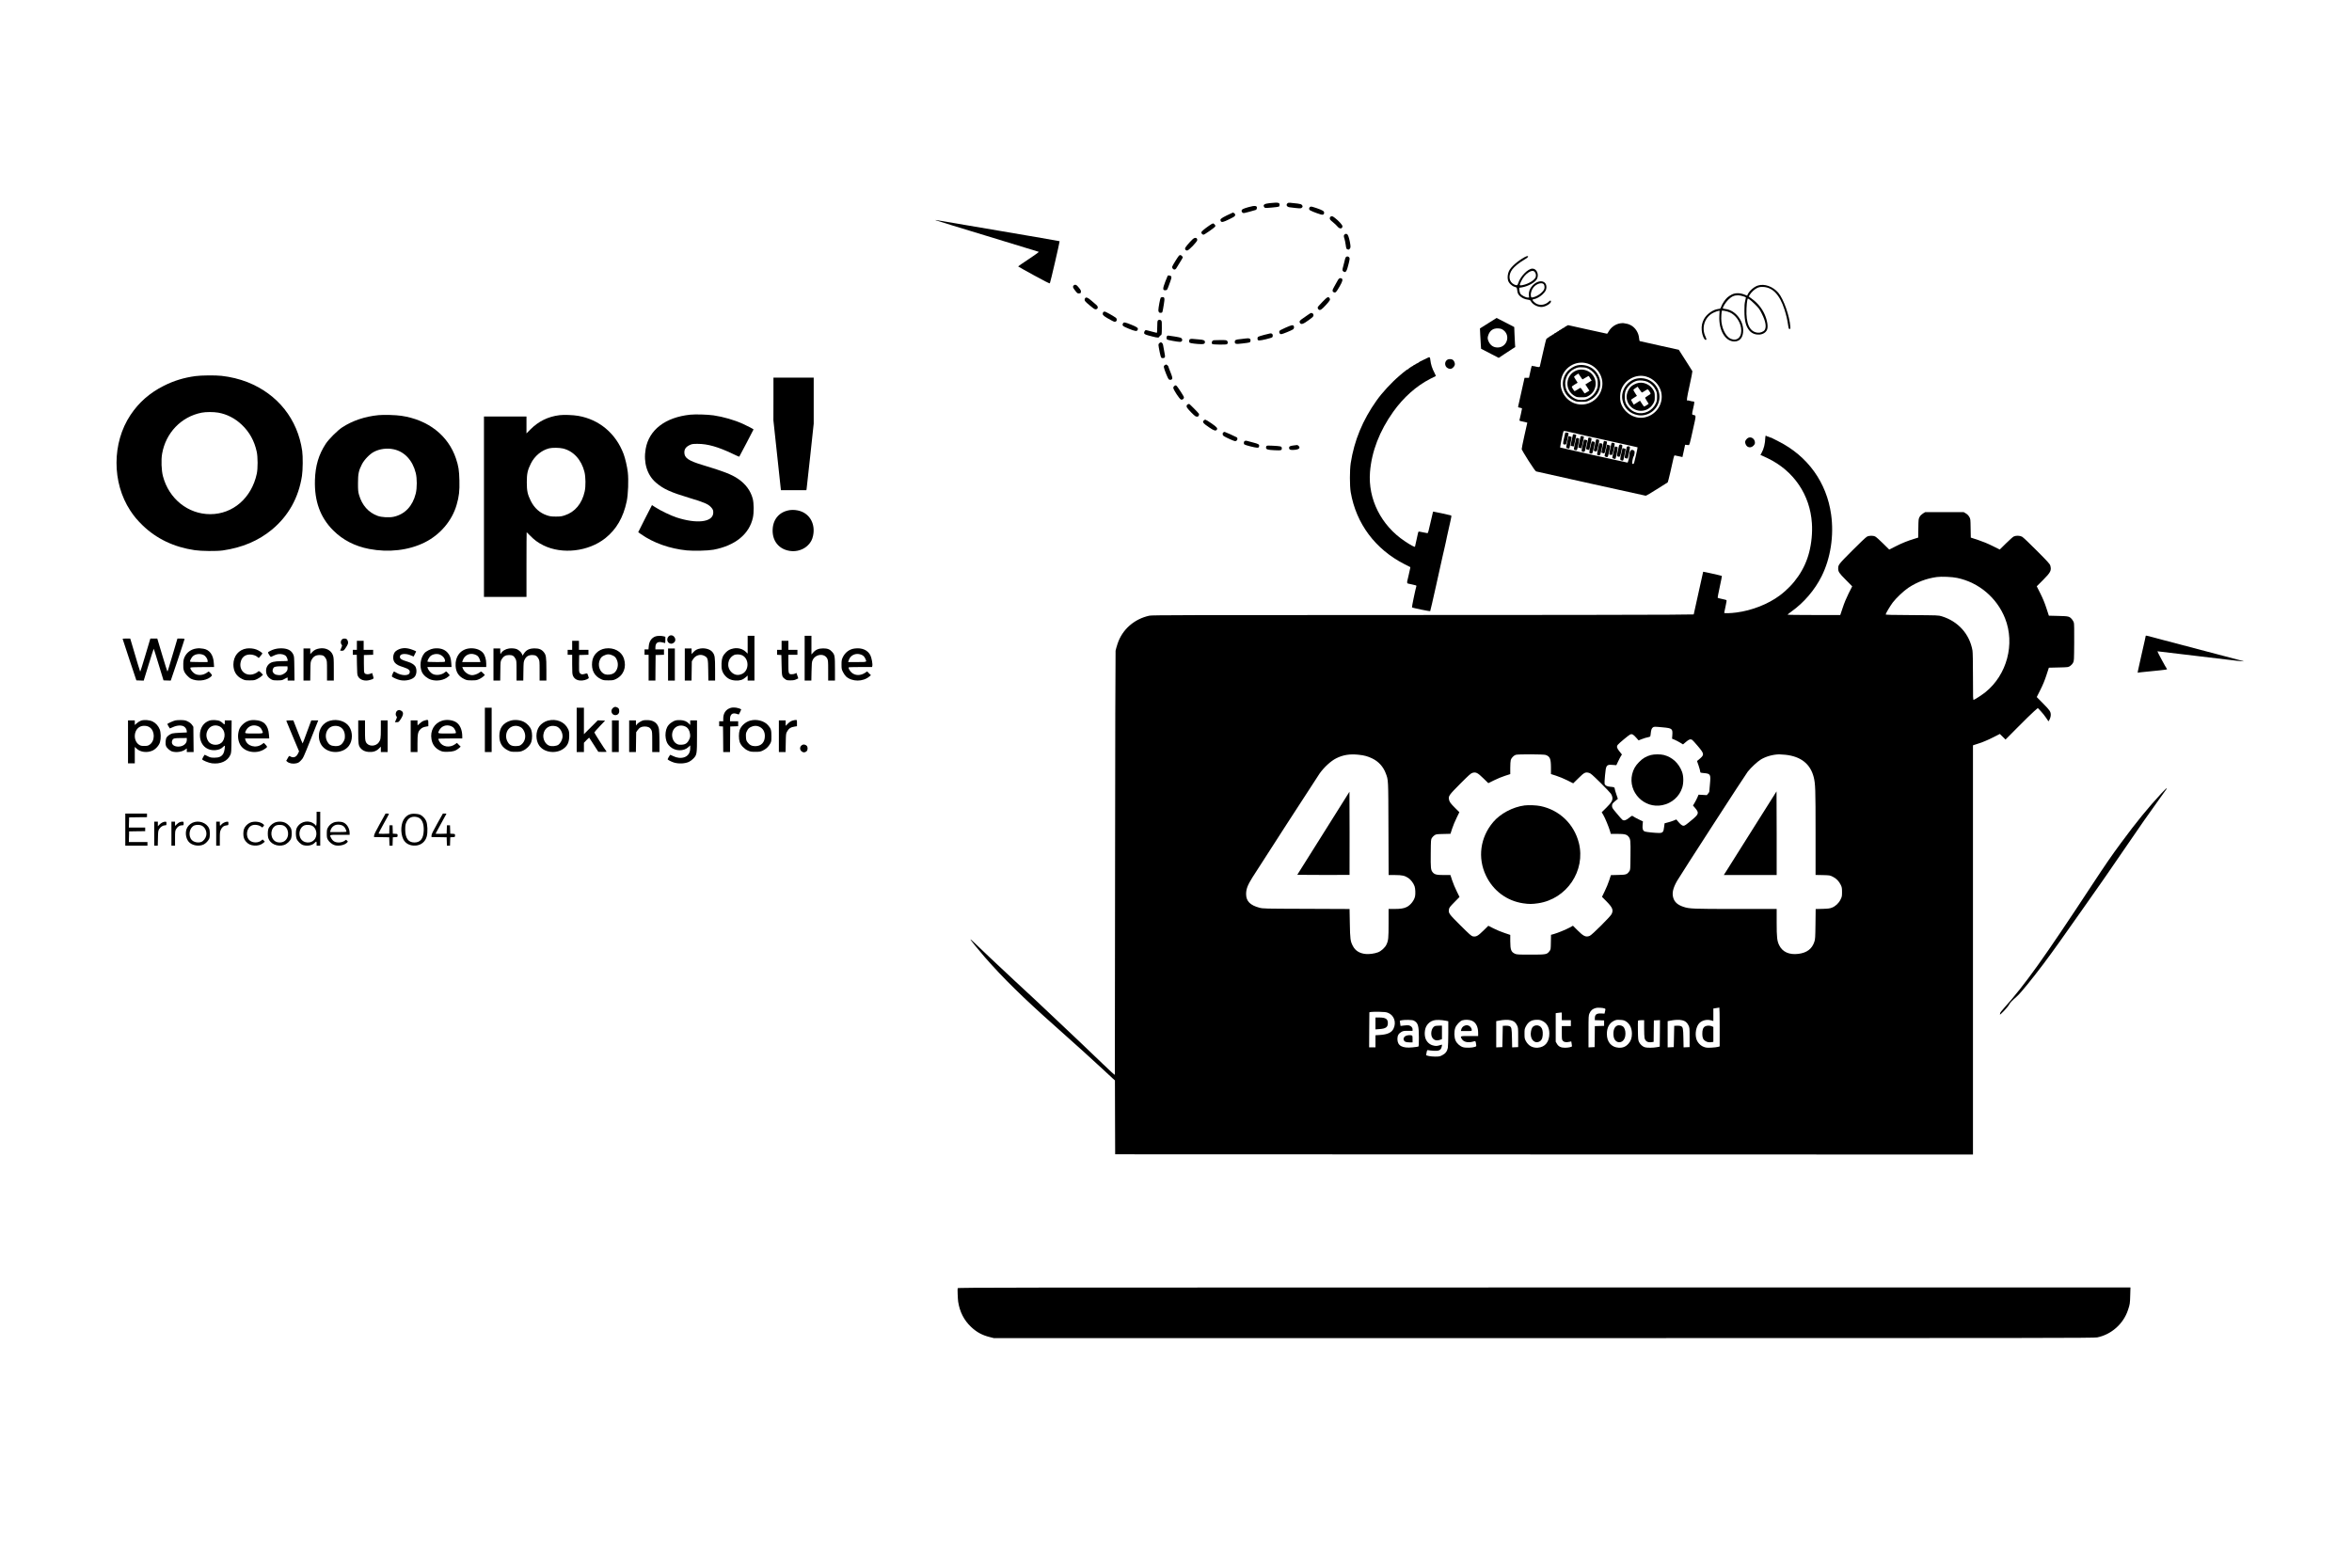 <?xml version="1.0" standalone="no"?>
<!DOCTYPE svg PUBLIC "-//W3C//DTD SVG 20010904//EN"
 "http://www.w3.org/TR/2001/REC-SVG-20010904/DTD/svg10.dtd">
<svg version="1.0" xmlns="http://www.w3.org/2000/svg"
 width="5200pt" height="3467pt" viewBox="0 0 5200 3467"
 preserveAspectRatio="xMidYMid meet">
<g transform="translate(0,3467) scale(0.1,-0.1)"
fill="#000000" stroke="none">
<path d="M28070 30178 c-121 -12 -155 -40 -117 -92 13 -18 22 -18 163 -6 82 6
155 17 162 22 6 6 12 23 12 39 0 51 -30 56 -220 37z"/>
<path d="M28469 30178 c-45 -36 -21 -84 44 -92 225 -28 247 -29 267 -11 25 22
25 37 3 63 -14 16 -37 23 -98 31 -171 21 -200 22 -216 9z"/>
<path d="M27600 30089 c-123 -35 -150 -50 -150 -84 0 -14 9 -30 23 -39 20 -13
33 -11 137 18 63 19 127 36 142 40 19 4 30 15 34 33 17 66 -35 75 -186 32z"/>
<path d="M28973 30099 c-26 -10 -38 -42 -24 -67 9 -17 131 -68 254 -105 47
-14 72 -1 72 39 0 36 -30 54 -173 104 -76 27 -113 35 -129 29z"/>
<path d="M27122 29906 c-135 -67 -154 -85 -132 -126 17 -32 55 -24 190 43 109
54 125 65 128 89 2 18 -4 31 -20 42 -12 9 -25 16 -29 16 -4 0 -65 -29 -137
-64z"/>
<path d="M29418 29879 c-11 -6 -18 -22 -18 -38 0 -23 13 -39 70 -85 38 -31 84
-74 101 -96 47 -58 109 -53 109 8 0 27 -83 119 -165 182 -54 42 -68 46 -97 29z"/>
<path d="M20686 29800 c5 -4 518 -162 1139 -350 622 -189 1135 -345 1142 -349
6 -3 -94 -76 -223 -161 -128 -85 -234 -157 -234 -161 0 -3 156 -91 348 -196
222 -122 349 -186 353 -179 13 22 222 926 216 932 -3 3 -615 109 -1359 235
-744 126 -1362 231 -1372 233 -10 3 -15 1 -10 -4z"/>
<path d="M26729 29678 c-112 -78 -169 -128 -169 -148 0 -24 26 -50 50 -50 18
0 235 151 252 175 4 5 8 16 8 23 0 16 -36 52 -53 52 -8 0 -47 -23 -88 -52z"/>
<path d="M29726 29484 c-20 -19 -20 -38 -1 -95 8 -24 20 -84 27 -134 12 -85
14 -90 42 -100 24 -8 31 -6 48 15 17 21 18 33 13 85 -10 87 -42 206 -62 227
-20 22 -46 23 -67 2z"/>
<path d="M26366 29378 c-82 -79 -166 -181 -166 -202 0 -29 18 -46 48 -46 34 0
221 195 222 231 1 57 -53 66 -104 17z"/>
<path d="M26067 29018 c-16 -13 -138 -207 -150 -242 -11 -27 18 -66 48 -66 15
0 30 9 39 23 115 185 146 237 146 246 0 15 -37 51 -53 51 -7 0 -21 -6 -30 -12z"/>
<path d="M33705 28982 c-157 -87 -303 -217 -344 -307 -28 -61 -37 -145 -21
-203 16 -60 83 -127 147 -145 47 -14 48 -15 55 -63 11 -79 17 -93 53 -133 41
-45 114 -80 186 -88 41 -5 52 -11 64 -33 40 -78 162 -138 256 -127 81 10 189
77 189 118 0 30 -16 30 -48 -1 -75 -71 -182 -91 -269 -49 -37 18 -93 73 -93
91 0 3 15 9 33 12 59 11 137 55 191 106 63 60 86 102 86 160 0 157 -182 175
-312 31 -57 -63 -82 -132 -76 -207 l5 -54 -32 0 c-41 0 -134 48 -159 82 -11
16 -21 49 -24 80 l-4 54 63 10 c137 24 291 110 329 184 51 100 -5 230 -99 230
-101 0 -271 -175 -316 -325 -15 -49 -32 -53 -91 -25 -116 57 -134 204 -39 333
47 62 154 150 263 213 82 48 106 75 72 81 -8 2 -37 -10 -65 -25z m224 -323
c24 -26 35 -69 26 -108 -15 -68 -155 -158 -289 -185 -78 -16 -80 -9 -33 88 43
87 93 146 161 192 60 40 105 45 135 13z m196 -269 c18 -15 28 -63 20 -100 -16
-72 -154 -178 -256 -195 -36 -7 -36 -7 -43 36 -9 57 17 137 62 190 63 73 171
108 217 69z"/>
<path d="M29756 28985 c-8 -8 -20 -41 -26 -73 -6 -31 -20 -87 -31 -124 -25
-86 -24 -104 5 -123 50 -33 72 2 116 185 24 103 24 114 4 134 -20 20 -48 20
-68 1z"/>
<path d="M25816 28571 c-3 -5 -27 -62 -52 -127 -63 -163 -61 -199 7 -192 33 3
34 5 72 108 57 153 63 178 51 198 -12 19 -69 29 -78 13z"/>
<path d="M29598 28503 c-9 -10 -26 -38 -38 -61 -12 -24 -39 -73 -61 -109 -47
-77 -49 -112 -6 -127 36 -13 50 1 127 134 59 104 71 145 48 168 -17 17 -53 15
-70 -5z"/>
<path d="M23753 28369 c-12 -4 -24 -17 -28 -29 -7 -23 6 -48 63 -118 31 -38
39 -43 71 -40 32 3 36 6 39 35 3 26 -6 43 -44 90 -52 64 -69 74 -101 62z"/>
<path d="M38865 28356 c-83 -26 -185 -114 -222 -190 l-16 -34 -66 26 c-95 37
-196 37 -271 0 -31 -15 -74 -43 -97 -63 -49 -42 -116 -140 -139 -206 -17 -46
-18 -47 -67 -52 -117 -14 -256 -114 -315 -225 -41 -79 -56 -150 -49 -241 8
-120 67 -245 99 -213 9 9 5 24 -14 64 -100 205 -17 446 185 538 34 15 76 30
94 34 l31 5 -5 -114 c-16 -317 130 -566 332 -566 124 0 195 90 195 246 0 229
-185 450 -394 472 -31 3 -56 10 -56 15 0 33 62 131 119 189 74 73 129 99 216
99 53 0 175 -35 175 -50 0 -5 -8 -39 -17 -77 -12 -50 -17 -108 -16 -218 1
-225 33 -347 115 -441 109 -124 336 -107 387 29 26 68 2 209 -58 342 -58 128
-153 244 -269 330 l-79 58 21 36 c32 55 105 124 161 151 39 19 66 25 120 25
219 -1 381 -167 488 -500 40 -125 63 -227 81 -347 10 -72 14 -83 31 -83 18 0
20 6 17 50 -15 235 -149 614 -265 750 -121 141 -306 207 -452 161z m-64 -416
c85 -85 102 -107 151 -207 85 -168 106 -293 63 -360 -26 -38 -99 -67 -156 -60
-178 21 -260 199 -246 535 3 75 11 156 17 179 l12 43 32 -18 c17 -9 74 -60
127 -112z m-553 -180 c123 -57 222 -196 245 -340 30 -193 -81 -308 -230 -240
-116 52 -207 247 -208 445 0 55 4 117 8 139 l8 39 57 -7 c31 -4 85 -20 120
-36z"/>
<path d="M25662 28087 c-13 -15 -52 -225 -52 -278 0 -44 26 -65 66 -55 26 7
24 0 54 178 24 143 20 168 -29 168 -16 0 -33 -6 -39 -13z"/>
<path d="M29242 27999 c-53 -56 -101 -107 -105 -115 -11 -20 1 -52 24 -64 29
-16 64 8 150 102 97 106 105 122 84 154 -27 42 -50 30 -153 -77z"/>
<path d="M23992 28078 c-7 -7 -12 -24 -12 -39 0 -23 19 -44 107 -118 75 -65
114 -91 133 -91 55 0 68 54 23 94 -16 13 -65 55 -110 95 -82 71 -115 85 -141
59z"/>
<path d="M24392 27768 c-7 -7 -12 -25 -12 -40 0 -31 40 -61 187 -140 64 -35
78 -39 99 -29 32 14 33 63 2 86 -60 43 -225 135 -243 135 -12 0 -26 -5 -33
-12z"/>
<path d="M28920 27710 c-30 -22 -82 -58 -116 -81 -67 -43 -82 -66 -65 -97 26
-48 73 -32 214 73 75 56 87 69 87 95 0 29 -22 50 -53 50 -7 0 -38 -18 -67 -40z"/>
<path d="M32903 27522 l-183 -115 6 -136 c4 -75 9 -176 13 -225 l6 -88 195
-101 195 -101 120 80 c66 44 148 98 183 120 l62 39 -5 65 c-2 36 -7 135 -11
221 l-6 157 -194 101 c-106 55 -194 101 -196 100 -2 0 -85 -53 -185 -117z
m325 -145 c177 -116 94 -391 -118 -391 -91 0 -159 46 -199 134 -25 54 -26 84
-6 141 37 103 109 152 216 147 52 -3 75 -9 107 -31z"/>
<path d="M25599 27583 c-10 -12 -14 -50 -14 -145 0 -85 -4 -128 -11 -128 -6 0
-59 14 -117 30 -59 17 -114 30 -122 30 -21 0 -45 -42 -39 -67 7 -26 27 -35
177 -73 120 -32 152 -32 161 -2 3 9 16 22 28 27 22 10 23 15 25 160 2 125 -1
152 -14 167 -20 23 -56 23 -74 1z"/>
<path d="M24830 27521 c-27 -51 -13 -63 129 -121 141 -57 176 -62 193 -25 19
41 -6 61 -141 115 -135 55 -165 60 -181 31z"/>
<path d="M35823 27520 c-103 -15 -202 -84 -255 -176 -16 -30 -33 -54 -37 -54
-4 0 -199 43 -435 95 l-428 95 -41 -22 c-23 -13 -43 -26 -45 -30 -2 -5 -8 -8
-14 -8 -5 0 -24 -11 -42 -25 -18 -14 -38 -25 -44 -25 -7 0 -12 -4 -12 -10 0
-5 -5 -10 -11 -10 -6 0 -25 -11 -43 -25 -18 -14 -38 -25 -44 -25 -7 0 -12 -4
-12 -10 0 -5 -5 -10 -11 -10 -6 0 -25 -11 -43 -25 -18 -14 -38 -25 -44 -25 -7
0 -12 -4 -12 -10 0 -5 -5 -10 -11 -10 -6 0 -17 -6 -25 -14 -7 -8 -18 -16 -24
-18 -5 -1 -39 -136 -75 -298 -36 -162 -68 -303 -71 -313 -6 -19 -25 -19 -106
1 -21 6 -38 8 -38 6 0 -3 -8 0 -18 5 -17 9 -21 -2 -48 -127 l-30 -137 -49 0
-49 0 -67 -300 c-37 -165 -70 -312 -73 -327 -5 -25 -3 -27 39 -34 27 -4 45
-12 45 -19 0 -7 -11 -62 -25 -122 -14 -59 -27 -117 -30 -129 -4 -18 2 -22 60
-33 36 -6 76 -16 89 -20 l23 -9 -64 -284 c-35 -156 -62 -292 -60 -303 2 -11
70 -125 151 -253 103 -160 155 -234 170 -237 157 -37 2406 -536 2421 -537 11
-1 123 65 248 145 126 80 233 147 237 149 5 2 32 107 61 233 28 127 58 260 67
298 8 37 20 67 26 67 6 0 47 -9 92 -19 l81 -18 30 136 29 136 30 -3 c16 -2 38
-4 48 -5 17 -2 27 31 91 323 79 355 79 330 13 344 -34 8 -34 10 -3 148 31 137
31 148 3 150 -31 2 -37 3 -82 16 -22 6 -43 9 -48 6 -24 -15 -14 53 47 330 37
167 65 310 62 318 -4 7 -47 76 -96 153 -50 77 -116 181 -147 230 l-57 90 -426
94 c-234 52 -431 96 -437 98 -6 2 -14 33 -16 67 -10 122 -87 238 -190 288 -47
23 -74 30 -153 42 -11 2 -43 0 -72 -4z m-724 -889 c220 -68 362 -298 322 -521
-51 -283 -337 -453 -605 -360 -205 70 -339 291 -306 504 43 280 323 460 589
377z m1288 -285 c170 -45 307 -187 342 -354 54 -258 -120 -510 -383 -555 -222
-38 -456 117 -516 341 -17 67 -14 189 8 258 71 229 322 370 549 310z m-1704
-1225 c45 -11 127 -29 182 -41 55 -12 132 -30 170 -40 39 -10 84 -21 100 -23
17 -3 53 -10 80 -17 28 -6 61 -14 75 -16 14 -3 41 -9 60 -14 19 -5 47 -11 63
-14 15 -3 35 -7 45 -10 9 -3 28 -7 42 -10 14 -2 48 -10 75 -16 28 -6 59 -13
70 -16 10 -2 91 -20 180 -40 88 -20 171 -38 185 -41 14 -2 50 -10 80 -18 30
-8 68 -16 84 -19 16 -3 30 -6 31 -8 2 -2 -15 -85 -38 -185 -34 -153 -43 -183
-58 -183 -10 0 -20 3 -22 8 -9 14 16 147 30 157 7 5 16 34 20 64 5 46 3 56
-12 67 -54 40 -95 3 -100 -89 -4 -66 -31 -177 -43 -177 -17 0 -1484 329 -1489
334 -4 4 58 311 72 354 6 16 22 15 118 -7z"/>
<path d="M34866 26589 c-63 -15 -152 -68 -200 -119 -192 -206 -132 -533 121
-653 64 -30 75 -32 178 -32 108 0 113 1 187 38 258 127 307 462 97 664 -98 93
-248 134 -383 102z m262 -78 c75 -41 135 -103 170 -179 22 -47 27 -71 27 -142
0 -75 -4 -93 -32 -152 -39 -82 -99 -142 -183 -182 -55 -26 -76 -30 -145 -30
-66 0 -91 5 -142 28 -69 31 -147 106 -181 172 -31 60 -45 154 -33 218 25 136
100 228 228 282 49 21 71 24 143 21 74 -3 93 -8 148 -36z"/>
<path d="M34863 26482 c-259 -93 -284 -444 -40 -574 36 -20 57 -23 142 -23 92
0 104 2 154 30 177 98 214 337 74 486 -81 86 -220 120 -330 81z m77 -137 c23
-36 45 -65 48 -65 2 0 34 19 70 41 37 23 67 38 69 33 2 -5 16 -29 33 -54 l30
-45 -70 -43 -70 -44 19 -27 c10 -14 30 -45 44 -68 l26 -41 -48 -31 c-26 -17
-51 -31 -54 -31 -4 0 -25 29 -48 65 -25 41 -45 62 -52 58 -7 -4 -35 -22 -64
-40 -29 -18 -56 -33 -60 -33 -9 0 -63 85 -63 99 0 5 29 26 65 48 l65 40 -40
62 c-22 34 -40 65 -40 70 0 6 87 70 96 71 1 0 21 -29 44 -65z"/>
<path d="M36190 26299 c-208 -41 -359 -260 -321 -468 34 -184 161 -309 344
-341 246 -43 477 153 477 405 0 262 -239 455 -500 404z m232 -71 c79 -36 142
-98 181 -177 29 -59 32 -74 32 -156 0 -76 -4 -99 -27 -147 -75 -161 -260 -251
-422 -204 -76 22 -121 52 -179 115 -67 76 -90 143 -85 256 4 72 10 100 31 141
47 92 143 170 241 195 59 15 168 4 228 -23z"/>
<path d="M36183 26192 c-28 -10 -70 -31 -93 -46 -80 -53 -138 -182 -126 -280
39 -308 441 -386 591 -115 27 49 30 63 30 144 0 78 -4 97 -27 141 -71 136
-238 205 -375 156z m67 -137 c23 -36 46 -65 52 -65 5 0 32 16 61 35 28 19 57
35 63 35 7 0 20 -12 29 -27 51 -78 53 -66 -20 -112 -36 -23 -65 -44 -65 -48 0
-3 18 -34 40 -69 l40 -63 -44 -31 c-25 -16 -49 -30 -55 -30 -6 0 -29 29 -51
65 l-41 64 -69 -44 -69 -44 -30 50 c-17 27 -31 53 -31 57 1 4 30 25 66 47 l65
41 -41 63 c-23 35 -40 67 -38 72 2 6 60 48 94 68 1 1 21 -28 44 -64z"/>
<path d="M34605 25097 c-2 -6 -15 -64 -29 -127 -27 -123 -26 -130 25 -130 25
0 27 4 54 126 15 69 26 127 24 128 -2 2 -19 6 -37 9 -22 5 -34 3 -37 -6z"/>
<path d="M34776 25058 c-11 -33 -55 -243 -51 -246 2 -2 19 -6 38 -9 l34 -4 27
126 c16 69 27 128 25 129 -2 2 -19 7 -37 11 -23 5 -33 3 -36 -7z"/>
<path d="M34675 25007 c-29 -116 -52 -233 -47 -238 4 -4 21 -10 38 -13 l30 -7
28 127 c15 69 25 128 23 130 -2 3 -18 9 -36 14 -27 8 -32 6 -36 -13z"/>
<path d="M34946 25019 c-10 -30 -55 -244 -52 -247 2 -1 19 -5 38 -8 l34 -6 28
127 c16 69 26 128 24 130 -3 3 -19 8 -36 11 -22 5 -33 2 -36 -7z"/>
<path d="M35115 24977 c-34 -144 -51 -233 -46 -238 3 -4 20 -10 37 -13 l31 -7
27 126 c16 69 26 128 23 131 -2 2 -18 9 -36 14 -27 8 -32 6 -36 -13z"/>
<path d="M34845 24968 c-29 -116 -52 -234 -47 -239 13 -11 61 -19 66 -11 13
21 57 245 49 252 -4 4 -20 10 -35 14 -23 5 -29 2 -33 -16z"/>
<path d="M35286 24943 c-6 -25 -47 -215 -49 -232 -2 -16 45 -32 62 -22 15 10
66 240 55 250 -5 5 -21 11 -36 15 -20 5 -28 2 -32 -11z"/>
<path d="M35015 24928 c-61 -261 -60 -248 -4 -248 25 0 28 5 42 68 36 162 40
182 36 186 -2 2 -18 7 -36 11 -28 6 -33 4 -38 -17z"/>
<path d="M35455 24898 c-23 -96 -52 -234 -50 -236 1 -1 17 -7 34 -12 28 -8 33
-6 40 13 13 33 55 236 50 241 -2 2 -18 7 -36 11 -28 6 -33 4 -38 -17z"/>
<path d="M35185 24888 c-3 -13 -16 -70 -29 -128 -26 -113 -25 -120 25 -120 25
0 28 5 48 94 36 157 37 162 10 169 -39 11 -48 8 -54 -15z"/>
<path d="M35625 24858 c-40 -168 -51 -234 -41 -240 6 -4 23 -8 38 -8 25 0 27
4 47 91 36 156 37 165 10 172 -39 11 -48 8 -54 -15z"/>
<path d="M35355 24848 c-52 -229 -53 -233 -29 -242 45 -17 52 -9 73 85 36 156
37 165 10 172 -39 11 -48 8 -54 -15z"/>
<path d="M35510 24742 c-12 -54 -25 -111 -30 -128 -7 -28 -5 -33 17 -43 43
-20 50 -14 66 57 8 37 21 93 28 125 7 31 10 59 7 62 -3 3 -19 10 -36 14 l-31
9 -21 -96z"/>
<path d="M35795 24818 c-52 -229 -53 -233 -29 -242 44 -17 52 -9 72 82 34 148
36 163 21 173 -27 17 -58 10 -64 -13z"/>
<path d="M35680 24702 c-12 -53 -25 -111 -30 -129 -8 -30 -6 -33 27 -44 19 -6
36 -9 38 -7 12 11 57 250 49 257 -5 5 -21 11 -36 15 -26 6 -27 5 -48 -92z"/>
<path d="M35965 24778 c-56 -244 -55 -234 -14 -243 17 -4 32 -5 35 -3 10 10
56 239 50 253 -3 9 -18 15 -35 15 -24 0 -32 -5 -36 -22z"/>
<path d="M35851 24670 c-40 -173 -40 -172 10 -184 26 -6 27 -4 42 62 29 130
41 191 36 196 -2 2 -18 7 -35 10 l-32 7 -21 -91z"/>
<path d="M28417 27422 c-98 -43 -129 -61 -133 -78 -8 -33 12 -64 42 -64 26 0
217 78 262 106 24 16 30 62 10 82 -20 20 -47 13 -181 -46z"/>
<path d="M27950 27265 c-69 -18 -131 -38 -138 -45 -7 -6 -12 -26 -10 -43 3
-29 7 -32 40 -35 40 -3 262 51 284 69 21 17 17 67 -5 79 -25 13 -25 13 -171
-25z"/>
<path d="M25802 27238 c-16 -16 -15 -63 1 -76 14 -12 232 -52 284 -52 44 0 64
36 41 72 -13 20 -34 26 -154 46 -162 26 -156 26 -172 10z"/>
<path d="M27530 27184 c-8 -2 -57 -8 -107 -13 -103 -9 -123 -20 -123 -62 0
-47 23 -52 172 -34 161 19 166 20 174 50 10 42 -11 65 -59 64 -23 -1 -49 -3
-57 -5z"/>
<path d="M26308 27170 c-21 -13 -24 -63 -5 -79 15 -12 169 -31 258 -31 59 0
79 11 79 45 0 39 -29 52 -130 59 -52 4 -115 9 -140 12 -25 2 -53 0 -62 -6z"/>
<path d="M26807 27132 c-20 -22 -22 -53 -5 -70 13 -13 305 -17 324 -4 20 14
25 45 9 68 -15 23 -19 24 -164 24 -131 0 -150 -2 -164 -18z"/>
<path d="M25629 27079 c-23 -23 -23 -27 12 -204 11 -55 25 -105 31 -112 15
-18 63 -16 78 2 13 16 12 27 -36 278 -6 31 -29 57 -50 57 -8 0 -23 -9 -35 -21z"/>
<path d="M31560 26756 c-14 -7 -62 -31 -107 -52 -46 -21 -83 -41 -83 -45 0 -4
-15 -13 -32 -20 -18 -7 -39 -19 -46 -26 -7 -7 -20 -13 -28 -13 -8 0 -14 -4
-14 -10 0 -5 -4 -10 -10 -10 -11 0 -103 -62 -108 -72 -2 -5 -8 -8 -14 -8 -5 0
-15 -6 -22 -12 -8 -7 -23 -20 -36 -28 -12 -8 -32 -24 -45 -35 -13 -11 -47 -40
-76 -65 -171 -145 -383 -374 -504 -546 -307 -431 -495 -886 -572 -1384 -24
-158 -24 -504 0 -645 120 -695 544 -1262 1189 -1591 l129 -65 -6 -37 c-4 -20
-10 -50 -15 -67 -4 -16 -13 -57 -20 -90 -7 -33 -16 -73 -21 -89 -13 -41 -11
-73 4 -79 6 -2 54 -13 104 -23 74 -15 92 -21 88 -34 -21 -65 -104 -465 -98
-471 15 -13 395 -91 403 -83 4 5 62 257 129 559 67 303 126 570 132 595 6 25
14 63 19 85 5 22 18 78 29 125 11 47 27 121 37 165 9 44 20 96 24 115 4 19 13
60 20 90 7 30 16 71 20 90 67 294 66 287 44 294 -46 14 -387 86 -391 83 -2 -2
-27 -111 -56 -241 -43 -196 -55 -236 -69 -236 -10 0 -56 9 -104 20 -65 15 -89
18 -95 9 -4 -6 -12 -39 -19 -73 -7 -33 -16 -74 -20 -91 -4 -16 -13 -57 -20
-90 -7 -33 -14 -66 -16 -73 -5 -16 -95 32 -227 121 -522 348 -816 934 -768
1529 37 458 211 907 514 1333 227 318 509 569 818 728 57 30 110 56 117 58 10
3 3 25 -26 79 -48 89 -79 187 -88 275 -7 70 -16 77 -64 51z"/>
<path d="M31994 26712 c-45 -36 -56 -90 -28 -143 18 -36 74 -63 114 -54 34 7
75 51 84 87 8 35 -14 90 -45 112 -31 21 -98 20 -125 -2z"/>
<path d="M25751 26594 c-19 -13 -22 -23 -18 -49 7 -46 86 -242 104 -260 17
-18 54 -20 71 -3 20 20 14 46 -33 165 -25 61 -45 117 -45 122 0 9 -38 41 -50
41 -3 0 -16 -7 -29 -16z"/>
<path d="M4325 26354 c-260 -35 -479 -102 -705 -216 -310 -156 -551 -367 -736
-646 -409 -615 -411 -1493 -4 -2112 85 -129 159 -217 276 -330 308 -296 692
-479 1149 -546 147 -22 487 -25 620 -6 431 62 791 215 1090 463 363 303 586
702 661 1185 20 131 23 429 5 554 -100 700 -541 1254 -1208 1519 -174 69 -381
119 -575 140 -132 15 -451 12 -573 -5z m500 -809 c192 -34 369 -124 520 -267
170 -161 279 -357 331 -598 25 -116 26 -372 1 -486 -115 -535 -526 -893 -1028
-894 -491 0 -914 339 -1046 838 -34 128 -43 362 -19 497 80 463 422 820 872
909 94 19 263 19 369 1z"/>
<path d="M17100 25848 l-1 -473 83 -772 83 -773 282 0 281 0 6 38 c3 20 40
351 81 735 l75 699 0 509 0 509 -445 0 -445 0 0 -472z"/>
<path d="M25962 26134 c-13 -9 -22 -26 -22 -40 0 -39 137 -248 169 -259 39
-12 78 26 63 62 -12 29 -127 206 -150 231 -25 26 -31 27 -60 6z"/>
<path d="M26263 25730 c-30 -12 -38 -46 -18 -76 28 -43 157 -175 185 -189 15
-8 37 -11 49 -8 20 5 37 40 29 62 -4 13 -209 221 -217 220 -3 0 -16 -4 -28 -9z"/>
<path d="M15260 25500 c-551 -58 -912 -335 -985 -757 -53 -302 32 -578 228
-746 165 -141 322 -212 741 -338 327 -98 413 -135 480 -209 41 -46 50 -74 44
-135 -22 -193 -367 -231 -806 -89 -125 40 -369 157 -475 228 -38 25 -71 46
-73 46 -2 0 -71 -135 -154 -300 l-150 -299 63 -44 c275 -193 633 -320 1011
-358 151 -15 470 -7 589 15 481 90 794 345 873 711 24 115 22 316 -4 417 -48
178 -156 325 -325 440 -142 97 -323 167 -789 307 -308 93 -398 156 -398 276 0
77 37 126 125 167 43 20 66 23 170 23 221 0 452 -66 778 -222 75 -37 139 -64
141 -62 6 7 316 598 316 603 0 7 -140 80 -237 124 -191 86 -431 155 -647 187
-132 19 -400 27 -516 15z"/>
<path d="M8370 25490 c-302 -29 -579 -123 -805 -271 -104 -68 -296 -260 -364
-364 -155 -237 -228 -482 -238 -800 -14 -468 117 -828 406 -1116 212 -211 477
-347 792 -408 431 -83 874 -31 1224 142 344 170 608 479 710 832 54 185 68
308 62 540 -6 228 -19 314 -76 485 -171 510 -613 856 -1206 945 -126 19 -383
26 -505 15z m332 -755 c240 -50 421 -244 490 -525 30 -121 30 -330 0 -453 -68
-276 -237 -456 -481 -513 -98 -24 -274 -14 -363 19 -202 74 -344 234 -410 463
-20 69 -23 101 -23 259 0 208 15 278 87 419 52 101 173 226 265 274 127 67
290 88 435 57z"/>
<path d="M12370 25489 c-252 -31 -464 -135 -643 -315 l-87 -88 0 187 0 187
-470 0 -470 0 0 -1995 0 -1995 470 0 470 0 0 715 c0 393 2 715 4 715 2 0 35
-32 73 -71 94 -98 180 -161 298 -219 415 -205 995 -137 1367 158 246 196 399
459 474 817 32 151 44 474 24 643 -14 122 -57 308 -93 403 -171 454 -539 763
-1003 843 -114 20 -318 27 -414 15z m74 -736 c232 -54 411 -249 478 -520 27
-110 30 -319 5 -429 -59 -270 -215 -457 -441 -530 -68 -23 -99 -27 -196 -27
-97 0 -128 4 -195 26 -159 52 -282 162 -361 322 -71 144 -87 221 -87 410 0
190 16 265 90 415 83 167 236 294 405 336 68 17 225 15 302 -3z"/>
<path d="M26616 25374 c-39 -38 -20 -62 124 -160 96 -65 136 -78 160 -50 27
34 7 59 -114 143 -66 46 -128 83 -137 83 -10 0 -25 -7 -33 -16z"/>
<path d="M27046 25107 c-12 -9 -17 -23 -14 -42 3 -26 13 -35 88 -73 47 -23
109 -51 139 -62 50 -19 55 -19 78 -5 27 18 29 62 3 76 -49 26 -255 119 -265
119 -6 0 -19 -6 -29 -13z"/>
<path d="M39029 24995 c-4 -134 -32 -251 -84 -342 l-24 -44 24 -9 c14 -5 76
-34 138 -64 574 -276 935 -807 976 -1436 14 -209 -8 -439 -60 -642 -95 -376
-326 -714 -654 -958 -256 -190 -613 -330 -953 -374 -136 -18 -272 -21 -272 -7
0 5 14 69 30 142 21 93 27 135 19 139 -6 4 -50 15 -97 25 -48 10 -91 21 -95
25 -4 3 16 113 45 243 28 130 50 239 47 241 -5 6 -412 97 -414 93 0 -1 -48
-214 -105 -473 l-104 -471 -556 -6 c-305 -4 -2997 -7 -5981 -7 -4716 0 -5436
-2 -5495 -14 -337 -72 -603 -306 -707 -624 -19 -59 -39 -127 -43 -152 -4 -25
-9 -2142 -11 -4705 -1 -2563 -4 -4666 -5 -4673 -2 -7 -118 98 -259 235 -140
136 -370 356 -510 488 -140 132 -378 357 -529 500 -396 374 -545 514 -906 847
-177 164 -419 391 -539 505 -366 352 -446 426 -450 421 -6 -6 166 -219 321
-398 402 -460 846 -896 1544 -1515 422 -374 890 -798 1079 -975 84 -80 175
-164 202 -188 l49 -43 2 -817 3 -817 9483 -3 9482 -2 0 4524 0 4524 28 10 c15
5 54 18 87 28 33 9 67 21 75 25 8 4 46 19 84 34 37 14 125 55 194 91 l126 64
63 -62 63 -62 272 274 c150 152 311 309 357 349 l85 74 66 -70 c36 -38 89
-104 117 -147 l52 -77 16 24 c19 30 35 83 35 117 0 73 -20 102 -166 250 l-144
146 79 157 c54 106 97 210 134 324 l55 168 214 5 c214 5 215 5 256 33 23 15
52 46 64 70 23 41 23 48 26 447 2 276 0 417 -8 443 -6 20 -25 53 -42 73 -57
65 -71 68 -302 74 l-208 5 -55 168 c-37 114 -80 218 -134 325 l-79 157 140
140 c169 170 189 210 159 320 -9 33 -59 89 -298 328 -164 166 -303 297 -326
309 -51 27 -136 28 -185 4 -19 -10 -96 -79 -171 -153 l-137 -135 -159 79
c-104 52 -216 98 -321 133 l-160 52 -4 207 c-3 204 -3 206 -31 253 -18 31 -44
57 -75 75 l-47 28 -426 0 -426 0 -49 -30 c-31 -20 -58 -47 -74 -75 -24 -43
-25 -53 -28 -252 l-3 -206 -87 -27 c-148 -45 -272 -95 -415 -168 l-138 -70
-137 135 c-75 75 -153 144 -172 153 -49 25 -134 24 -185 -3 -23 -12 -162 -143
-326 -309 -298 -299 -309 -313 -309 -393 0 -73 19 -102 166 -250 l144 -146
-79 -156 c-50 -100 -97 -213 -131 -317 l-54 -161 -583 0 c-321 0 -583 3 -583
8 0 4 40 35 88 70 276 197 514 476 665 778 199 398 276 899 211 1365 -98 710
-518 1294 -1164 1619 -69 34 -137 69 -152 77 -16 8 -28 12 -28 8 0 -3 -11 2
-25 11 -14 9 -25 13 -25 9 0 -4 -6 -3 -12 2 -7 6 -21 13 -30 16 -15 5 -18 0
-19 -38z m4243 -3105 c477 -100 876 -437 1057 -892 225 -566 43 -1251 -433
-1634 -74 -59 -218 -154 -259 -170 -16 -6 -17 33 -17 513 0 319 -4 542 -11
579 -64 364 -317 645 -680 756 -73 22 -84 22 -656 26 -457 2 -583 6 -583 15 0
21 99 186 156 263 75 99 245 260 345 326 193 128 399 206 629 238 102 14 341
4 452 -20z m-6509 -3304 c206 -19 220 -31 210 -172 l-6 -79 56 -23 c30 -13 85
-41 121 -63 l66 -40 66 56 c66 56 95 66 135 45 10 -6 69 -70 129 -142 147
-176 147 -189 12 -300 l-33 -27 36 -104 c19 -57 35 -115 35 -129 0 -25 3 -26
77 -33 151 -14 158 -25 138 -241 -8 -88 -15 -164 -15 -171 0 -6 -12 -26 -27
-43 l-27 -33 -91 5 -92 5 -27 -63 c-15 -35 -43 -89 -62 -120 l-34 -57 45 -52
c92 -108 85 -137 -56 -255 -153 -128 -170 -140 -202 -140 -29 0 -66 31 -129
107 l-26 32 -61 -25 c-33 -14 -91 -32 -128 -41 -38 -9 -69 -17 -71 -19 -2 -1
-7 -39 -11 -83 -11 -108 -30 -131 -110 -131 -86 0 -283 20 -314 32 -45 17 -59
56 -51 146 l7 78 -88 42 c-48 23 -100 51 -115 62 -15 11 -32 20 -37 20 -6 0
-38 -22 -72 -50 -65 -52 -109 -64 -144 -37 -9 6 -64 68 -121 137 -98 116 -106
128 -106 168 0 46 7 55 87 122 l42 35 -34 100 c-19 55 -35 110 -35 121 0 32
-18 41 -98 46 -75 6 -114 26 -127 68 -3 10 1 93 10 186 21 227 30 240 168 229
l82 -6 42 88 c23 48 51 102 62 118 l20 30 -54 68 c-59 73 -67 105 -40 145 23
32 249 220 279 232 39 14 66 -1 128 -70 l55 -62 64 25 c58 23 95 34 171 51 25
6 27 11 33 73 8 82 21 119 49 138 25 18 32 18 219 1z m-6724 -606 c125 -13
200 -34 298 -81 140 -67 244 -181 299 -326 60 -159 57 -107 61 -1225 l4 -1028
138 0 c159 0 219 -13 298 -66 57 -39 114 -115 138 -184 17 -47 22 -165 10
-222 -20 -92 -101 -195 -186 -236 -64 -31 -135 -42 -275 -42 l-124 0 0 -315
c0 -332 -5 -383 -47 -472 -31 -68 -116 -145 -188 -172 -78 -29 -188 -44 -268
-37 -135 12 -230 70 -285 174 -57 106 -63 154 -69 504 l-6 317 -956 4 c-947 3
-957 3 -1039 25 -202 54 -291 144 -292 298 0 112 30 194 135 364 89 145 1445
2241 1490 2305 99 139 249 277 365 335 152 77 301 101 499 80z m4134 -4 c95
-34 116 -84 117 -277 l0 -146 115 -37 c64 -20 174 -66 246 -102 l131 -66 117
115 c128 126 152 138 233 116 35 -9 75 -44 250 -216 114 -113 219 -223 233
-244 15 -21 29 -56 32 -78 10 -71 -16 -115 -131 -230 l-104 -103 35 -59 c38
-64 119 -259 148 -356 l18 -63 146 0 c162 0 208 -12 249 -65 40 -51 44 -85 40
-415 -3 -310 -3 -316 -26 -347 -51 -71 -70 -78 -247 -81 l-160 -4 -38 -116
c-21 -64 -65 -173 -99 -240 l-60 -124 101 -102 c133 -136 155 -190 111 -280
-27 -56 -432 -460 -482 -480 -85 -36 -138 -12 -272 123 l-100 100 -70 -39
c-85 -46 -267 -121 -353 -145 l-62 -17 -3 -162 c-3 -162 -3 -163 -32 -200 -55
-73 -71 -76 -416 -76 -275 0 -309 2 -345 19 -86 39 -104 86 -105 277 l0 140
-127 43 c-71 23 -180 68 -243 101 l-115 58 -110 -108 c-120 -118 -159 -139
-232 -126 -33 7 -70 39 -276 244 -257 256 -266 269 -252 356 6 35 23 57 120
156 l113 115 -62 127 c-35 69 -80 178 -101 242 l-38 116 -146 0 c-162 0 -208
12 -249 65 -39 50 -43 91 -40 413 3 300 3 308 26 344 13 20 40 47 60 60 34 21
51 23 194 26 l156 4 37 114 c20 63 65 171 99 239 l61 125 -93 92 c-104 104
-127 136 -137 190 -14 75 2 98 247 345 195 195 237 233 273 243 76 21 113 3
239 -120 l111 -108 127 63 c70 35 179 80 243 100 l115 37 0 137 c0 75 5 153
11 174 12 46 68 103 112 116 54 15 615 13 660 -3z m5297 4 c344 -36 554 -201
629 -495 37 -149 41 -256 41 -1225 l0 -938 158 -3 c155 -4 159 -5 224 -37 77
-38 137 -100 176 -182 23 -48 27 -68 27 -155 0 -94 -2 -105 -33 -167 -40 -82
-111 -148 -190 -179 -47 -19 -82 -23 -209 -27 l-151 -4 -4 -332 c-4 -300 -6
-337 -25 -392 -52 -158 -165 -243 -353 -267 -202 -25 -350 41 -423 188 -48 95
-57 177 -57 505 l0 300 -902 0 c-953 0 -1027 3 -1156 46 -131 43 -200 105
-229 203 -30 105 -5 213 86 373 78 135 1508 2346 1561 2413 75 95 219 228 295
273 113 66 259 107 400 111 22 0 83 -4 135 -9z m-3998 -5609 c26 -10 26 -10
14 -63 l-12 -53 -67 4 c-110 5 -147 -22 -147 -109 l0 -39 103 -3 102 -3 0 -60
0 -60 -102 -3 -103 -3 -2 -232 -3 -232 -67 -3 -68 -3 0 353 c0 333 2 356 21
398 32 70 69 101 144 121 37 10 151 4 187 -10z m2548 -411 l0 -429 -37 -11
c-21 -6 -87 -14 -148 -17 -97 -4 -117 -2 -167 17 -75 28 -142 100 -164 178
-34 115 -4 273 64 345 61 64 164 90 260 64 l52 -14 0 138 0 137 63 10 c34 5
65 10 70 11 4 0 7 -192 7 -429z m-7335 314 c136 -52 192 -210 124 -351 -42
-87 -132 -129 -301 -140 l-98 -6 0 -134 0 -133 -70 0 -70 0 2 388 3 387 35 7
c19 3 100 5 180 4 114 -2 156 -7 195 -22z m3845 -79 l0 -85 100 0 100 0 0 -65
0 -65 -100 0 -100 0 0 -149 c0 -144 1 -151 24 -178 26 -30 73 -36 148 -20 l37
8 8 -48 c4 -26 8 -52 8 -58 0 -16 -76 -33 -151 -34 -92 -1 -148 26 -184 90
l-25 44 0 315 0 315 40 6 c22 3 52 7 68 8 l27 1 0 -85z m-3260 -101 c82 -48
100 -113 100 -373 0 -162 -2 -190 -16 -195 -8 -3 -66 -11 -127 -17 -225 -23
-332 36 -332 186 0 74 26 120 87 155 38 22 55 25 145 25 l103 0 0 33 c0 42
-35 78 -84 88 -20 3 -69 2 -108 -4 -40 -6 -73 -10 -74 -9 -1 1 -5 28 -9 59
l-7 56 43 11 c24 5 89 9 144 8 80 -2 107 -6 135 -23z m693 5 l57 -12 0 -267
c0 -147 -5 -292 -10 -321 -15 -77 -53 -128 -125 -164 -53 -27 -69 -30 -155
-30 -94 0 -200 19 -200 36 0 4 5 31 11 59 11 51 11 52 43 46 17 -4 67 -9 111
-12 102 -8 149 9 170 60 13 30 20 76 13 76 -2 0 -25 -7 -52 -15 -62 -19 -89
-19 -157 1 -69 21 -130 81 -154 154 -27 82 -18 201 22 271 35 62 90 106 160
125 53 16 172 12 266 -7z m584 -3 c86 -40 133 -135 133 -268 l0 -68 -190 0
c-212 0 -211 0 -170 -67 35 -58 115 -82 210 -65 30 6 62 13 71 17 19 7 25 -4
34 -67 7 -45 6 -46 -27 -58 -59 -21 -208 -25 -266 -6 -68 23 -134 83 -162 148
-31 71 -34 198 -6 278 23 65 102 150 156 167 65 20 160 15 217 -11z m853 13
c67 -15 107 -47 138 -109 27 -55 27 -56 27 -270 l0 -215 -67 -3 -66 -3 -4 203
c-4 220 -10 248 -58 268 -15 6 -53 10 -86 8 l-59 -3 -5 -235 -5 -235 -67 -3
-68 -3 0 290 0 290 53 10 c111 22 201 25 267 10z m695 -13 c103 -47 157 -142
159 -276 2 -189 -92 -306 -255 -318 -118 -8 -211 45 -267 152 -24 46 -27 62
-27 156 0 98 2 109 31 165 52 100 125 144 244 144 48 1 78 -5 115 -23z m1848
-9 c87 -52 137 -151 137 -276 0 -93 -24 -162 -77 -221 -61 -68 -126 -94 -219
-88 -158 10 -258 127 -258 303 -1 140 54 242 158 292 44 21 62 24 132 20 66
-3 89 -8 127 -30z m1247 22 c67 -15 107 -47 138 -109 27 -55 27 -56 27 -270
l0 -215 -67 -3 -66 -3 -4 203 c-4 220 -10 248 -58 268 -15 6 -53 10 -86 8
l-59 -3 -5 -235 -5 -235 -67 -3 -68 -3 0 290 0 290 53 10 c111 22 201 25 267
10z m-840 -176 c0 -98 4 -195 9 -216 18 -75 70 -105 157 -92 l44 6 2 237 3
237 68 3 67 3 -2 -293 -3 -293 -65 -12 c-81 -15 -213 -16 -263 -2 -50 14 -106
64 -131 119 -18 40 -21 70 -24 248 -2 111 -1 209 2 217 4 11 22 15 71 15 l65
0 0 -177z"/>
<path d="M36500 17974 c-103 -27 -180 -72 -260 -153 -84 -84 -129 -164 -155
-272 -93 -397 265 -765 666 -684 212 42 379 190 441 388 33 105 31 256 -4 349
-72 192 -216 325 -403 373 -74 19 -212 18 -285 -1z"/>
<path d="M29258 16243 l-577 -918 576 -3 c317 -1 578 -1 580 1 2 2 2 417 1
921 l-3 918 -577 -919z"/>
<path d="M33705 16859 c-259 -34 -533 -180 -692 -367 -288 -340 -349 -792
-159 -1187 160 -333 459 -556 821 -610 127 -19 201 -19 332 1 633 94 1055 721
899 1337 -106 415 -427 724 -846 812 -91 19 -267 26 -355 14z"/>
<path d="M38765 16358 c-281 -447 -542 -863 -582 -925 l-72 -113 585 0 584 0
0 925 c0 509 -1 925 -3 925 -1 0 -232 -365 -512 -812z"/>
<path d="M37694 11971 c-41 -25 -59 -76 -58 -166 0 -82 20 -126 67 -155 42
-26 80 -33 133 -25 l44 6 0 165 0 165 -35 15 c-48 20 -114 18 -151 -5z"/>
<path d="M30410 12039 l0 -132 84 6 c143 10 190 42 190 132 1 93 -49 125 -196
125 l-78 0 0 -131z"/>
<path d="M31090 11767 c-45 -16 -68 -55 -55 -94 14 -38 48 -53 128 -53 l67 0
0 74 c0 68 -2 74 -22 80 -34 9 -79 6 -118 -7z"/>
<path d="M31724 11980 c-80 -32 -109 -197 -48 -270 42 -50 99 -59 177 -28 l27
10 0 149 0 149 -67 -1 c-38 0 -78 -4 -89 -9z"/>
<path d="M32373 11985 c-34 -15 -58 -45 -68 -87 l-7 -28 121 0 c115 0 121 1
121 20 0 34 -28 79 -60 95 -36 18 -65 19 -107 0z"/>
<path d="M33923 11986 c-41 -19 -60 -49 -74 -119 -31 -151 56 -273 166 -237
58 19 87 68 93 153 5 89 -9 145 -47 181 -35 33 -92 42 -138 22z"/>
<path d="M35754 11990 c-61 -25 -92 -107 -81 -221 17 -189 224 -198 259 -11
13 68 0 150 -29 191 -28 41 -100 61 -149 41z"/>
<path d="M38655 24990 c-26 -10 -61 -49 -70 -78 -9 -32 12 -88 42 -112 42 -33
98 -27 139 14 24 24 34 43 34 65 0 82 -76 140 -145 111z"/>
<path d="M27523 24920 c-26 -11 -32 -60 -10 -79 20 -16 235 -71 279 -71 32 0
39 4 44 27 11 44 -6 56 -132 88 -65 17 -128 34 -139 37 -11 4 -30 3 -42 -2z"/>
<path d="M28596 24819 c-77 -10 -96 -21 -96 -53 0 -34 20 -46 75 -46 134 2
188 37 135 90 -11 11 -26 19 -32 19 -7 -1 -44 -6 -82 -10z"/>
<path d="M28002 24808 c-6 -6 -12 -22 -12 -35 0 -41 35 -52 185 -59 155 -8
170 -3 163 53 -4 33 -21 37 -203 47 -90 5 -123 4 -133 -6z"/>
<path d="M17464 23390 c-224 -33 -367 -189 -381 -416 -17 -259 134 -451 383
-487 147 -22 302 28 400 129 59 60 92 121 110 208 53 248 -63 472 -283 544
-71 24 -161 32 -229 22z"/>
<path d="M14782 20597 c-48 -51 -36 -128 23 -153 30 -12 39 -12 69 0 61 26 75
92 30 145 -33 40 -89 43 -122 8z"/>
<path d="M47440 20612 c-1 -14 -19 -94 -99 -444 -84 -370 -86 -383 -73 -374 8
5 57 10 479 52 133 13 171 20 163 29 -24 29 -219 390 -212 393 4 1 430 -50
947 -113 848 -104 1033 -124 940 -101 -27 7 -2036 535 -2112 556 -18 4 -33 5
-33 2z"/>
<path d="M14492 20597 c-88 -32 -140 -108 -149 -218 l-6 -69 -43 0 -44 0 0
-60 0 -60 45 0 45 0 0 -285 0 -285 75 0 75 0 2 283 3 282 93 3 92 3 0 59 0 60
-95 0 -95 0 0 40 c0 104 52 141 156 114 30 -8 57 -14 59 -14 3 0 5 31 5 70 l0
69 -37 10 c-49 14 -139 13 -181 -2z"/>
<path d="M16530 20413 l0 -197 -37 36 c-71 70 -177 99 -279 78 -77 -16 -120
-39 -171 -92 -63 -65 -86 -125 -91 -239 -5 -123 13 -189 71 -261 61 -74 133
-110 236 -116 99 -6 162 14 225 69 l46 41 0 -56 0 -56 75 0 75 0 0 495 0 495
-75 0 -75 0 0 -197z m-125 -232 c157 -71 163 -329 10 -409 -89 -46 -177 -33
-246 37 -112 111 -84 301 56 374 41 22 130 21 180 -2z"/>
<path d="M17790 20115 l0 -495 74 0 74 0 4 203 c3 167 7 209 22 244 60 142
265 165 326 38 18 -37 20 -63 20 -263 l0 -222 75 0 75 0 0 256 c0 288 -4 313
-62 378 -50 58 -103 78 -199 78 -98 0 -165 -28 -219 -90 l-40 -45 0 207 0 206
-75 0 -75 0 0 -495z"/>
<path d="M2711 20543 c1 -5 69 -213 152 -463 l152 -455 81 -3 81 -3 109 355
c60 195 111 353 113 350 3 -2 52 -161 110 -352 l106 -347 80 -3 80 -2 153 452
c83 250 152 459 152 466 0 8 -23 12 -78 12 l-79 0 -82 -277 c-46 -153 -94
-317 -109 -365 -14 -49 -28 -88 -31 -88 -3 0 -55 164 -115 365 l-109 365 -77
0 -76 0 -110 -369 c-60 -204 -112 -367 -115 -363 -5 6 -53 165 -206 685 l-15
47 -84 0 c-46 0 -84 -3 -83 -7z"/>
<path d="M7568 20536 c-38 -29 -44 -90 -12 -126 11 -13 9 -24 -11 -69 -14 -29
-25 -55 -25 -57 0 -2 18 -4 40 -4 37 0 42 4 80 60 55 82 65 110 50 155 -6 19
-20 40 -30 45 -26 14 -72 12 -92 -4z"/>
<path d="M7890 20400 l0 -100 -45 0 -45 0 0 -55 0 -55 44 0 44 0 4 -217 c3
-190 6 -223 22 -256 41 -83 152 -117 267 -83 86 25 86 25 65 94 l-19 60 -33
-14 c-50 -21 -107 -18 -130 7 -17 19 -19 38 -19 213 l0 191 103 3 102 3 0 54
0 55 -105 0 -105 0 0 100 0 100 -75 0 -75 0 0 -100z"/>
<path d="M12650 20400 l0 -100 -50 0 -50 0 0 -55 0 -55 50 0 50 0 0 -212 c0
-186 3 -218 19 -254 34 -75 104 -110 205 -102 69 6 151 41 143 63 -3 7 -11 31
-18 54 -14 46 -16 46 -79 27 -52 -16 -82 -8 -105 27 -13 20 -15 54 -13 208 l3
184 103 3 102 3 0 54 0 55 -105 0 -105 0 0 100 0 100 -75 0 -75 0 0 -100z"/>
<path d="M17280 20400 l0 -100 -50 0 -50 0 0 -54 0 -55 48 -3 47 -3 5 -225 c6
-251 6 -253 77 -307 33 -25 44 -28 117 -28 62 0 92 5 128 22 l47 22 -20 60
-21 61 -28 -15 c-16 -8 -49 -15 -74 -15 -73 0 -76 10 -76 237 l0 193 100 0
100 0 0 55 0 55 -100 0 -100 0 0 100 0 100 -75 0 -75 0 0 -100z"/>
<path d="M4338 20329 c-114 -16 -209 -86 -257 -188 -20 -45 -27 -75 -29 -148
-6 -134 14 -190 93 -270 52 -52 72 -64 129 -82 143 -44 321 -9 400 77 18 20
17 22 -15 61 -34 41 -52 50 -64 31 -4 -6 -30 -22 -58 -37 -72 -37 -163 -39
-227 -3 -45 25 -96 88 -102 125 -3 20 3 20 261 23 l264 2 -6 88 c-10 181 -94
295 -232 317 -76 12 -100 12 -157 4z m165 -144 c42 -20 87 -86 87 -128 l0 -27
-195 0 c-149 0 -195 3 -195 13 1 24 38 92 63 115 57 53 162 65 240 27z"/>
<path d="M5454 20330 c-176 -25 -294 -167 -294 -356 0 -146 65 -256 188 -316
63 -31 73 -33 172 -33 98 0 110 2 170 32 36 18 78 46 95 63 l29 30 -39 40
c-44 45 -55 48 -80 20 -10 -11 -43 -29 -74 -41 -190 -71 -353 81 -296 277 22
76 72 127 144 144 77 18 178 -5 228 -52 13 -12 24 -20 26 -17 1 2 19 23 40 47
20 23 37 47 37 52 0 16 -78 68 -134 88 -61 23 -142 31 -212 22z"/>
<path d="M6150 20330 c-64 -8 -120 -25 -170 -51 -65 -34 -64 -31 -30 -88 18
-29 35 -50 39 -48 58 31 126 57 163 62 68 10 142 -10 173 -46 22 -27 44 -94
33 -104 -2 -2 -62 -5 -133 -5 -165 -2 -234 -19 -286 -71 -45 -45 -64 -104 -55
-173 7 -64 44 -118 103 -153 44 -26 56 -28 148 -28 94 0 103 2 157 33 32 17
60 32 63 32 3 0 5 -16 5 -35 l0 -35 76 0 75 0 -3 268 c-3 257 -4 269 -27 315
-38 78 -108 119 -221 129 -30 3 -80 2 -110 -2z m208 -430 c4 -54 -27 -101 -89
-133 -46 -25 -63 -28 -116 -25 -67 4 -105 28 -124 76 -10 26 9 84 32 98 24 15
92 22 194 20 l100 -1 3 -35z"/>
<path d="M7060 20330 c-70 -12 -114 -34 -159 -81 l-41 -43 0 62 0 62 -75 0
-75 0 0 -355 0 -355 74 0 75 0 3 208 c3 206 3 207 31 258 39 69 90 99 174 99
74 0 107 -20 141 -85 21 -42 22 -56 22 -262 l0 -218 75 0 75 0 0 255 c0 232
-2 259 -21 309 -41 110 -163 170 -299 146z"/>
<path d="M8871 20329 c-53 -10 -123 -50 -144 -82 -47 -72 -45 -176 5 -233 38
-43 77 -63 191 -99 118 -38 153 -72 131 -130 -25 -64 -186 -57 -296 12 -21 12
-41 23 -46 23 -13 0 -55 -97 -47 -109 13 -21 121 -69 183 -81 124 -25 269 10
322 77 44 56 50 161 13 225 -24 39 -88 81 -160 102 -157 47 -193 73 -179 129
13 55 137 61 244 12 30 -14 56 -24 57 -23 5 6 55 107 55 111 0 11 -127 59
-177 67 -67 11 -91 11 -152 -1z"/>
<path d="M9587 20329 c-68 -10 -167 -59 -203 -102 -91 -108 -114 -297 -53
-424 34 -70 119 -139 201 -164 127 -39 286 -11 374 65 l38 33 -39 46 c-39 44
-40 45 -60 27 -75 -67 -203 -85 -285 -40 -43 25 -92 84 -105 128 l-6 22 267 0
267 0 -6 88 c-8 113 -28 170 -83 231 -69 77 -176 108 -307 90z m148 -138 c62
-29 105 -86 105 -142 0 -18 -9 -19 -195 -19 -149 0 -195 3 -195 13 1 24 38 92
63 115 55 51 152 65 222 33z"/>
<path d="M10362 20330 c-186 -27 -302 -182 -289 -386 8 -142 70 -234 196 -293
49 -23 68 -26 161 -26 94 0 111 3 165 28 33 16 75 42 93 60 l32 31 -37 38
c-20 21 -41 38 -46 38 -4 0 -24 -12 -42 -26 -37 -28 -112 -54 -154 -54 -80 0
-175 65 -206 143 l-15 37 265 0 265 0 0 74 c0 92 -28 188 -71 239 -63 76 -191
115 -317 97z m141 -134 c61 -22 93 -62 112 -138 l7 -28 -202 0 -201 0 7 23
c39 128 153 187 277 143z"/>
<path d="M11255 20330 c-82 -12 -150 -54 -183 -115 -9 -16 -11 -7 -12 48 l0
67 -75 0 -75 0 0 -355 0 -355 74 0 75 0 3 213 c3 211 3 212 30 259 39 65 87
93 165 93 74 0 107 -20 141 -85 21 -42 22 -56 22 -262 l0 -218 74 0 75 0 3
208 c3 194 4 210 27 255 34 70 86 102 167 102 75 0 108 -20 142 -85 21 -42 22
-56 22 -262 l0 -218 75 0 75 0 0 248 c0 276 -7 320 -60 384 -47 57 -106 81
-200 80 -117 0 -186 -34 -240 -119 l-27 -41 -12 33 c-13 38 -70 91 -115 110
-43 17 -112 23 -171 15z"/>
<path d="M13384 20330 c-157 -23 -275 -141 -292 -294 -21 -182 46 -314 197
-385 49 -23 68 -26 161 -26 93 0 112 3 161 26 175 82 246 264 182 459 -52 156
-222 247 -409 220z m167 -157 c44 -23 58 -37 81 -82 55 -107 26 -249 -64 -309
-46 -30 -135 -41 -190 -23 -120 40 -175 207 -110 332 22 43 38 59 81 81 71 37
129 37 202 1z"/>
<path d="M15482 20329 c-69 -12 -108 -32 -154 -82 l-38 -40 0 61 0 62 -75 0
-75 0 0 -355 0 -355 74 0 75 0 3 213 3 214 30 48 c53 86 159 117 245 73 80
-41 85 -59 88 -320 l3 -228 75 0 74 0 0 248 c0 272 -6 314 -56 379 -49 65
-163 99 -272 82z"/>
<path d="M18892 20329 c-114 -15 -209 -87 -261 -198 -22 -49 -26 -69 -26 -156
0 -93 2 -105 33 -167 18 -36 49 -81 69 -99 135 -118 372 -118 513 1 l35 29
-42 42 -41 42 -46 -31 c-102 -67 -220 -65 -299 6 -36 33 -67 84 -67 112 0 7
88 10 260 10 l260 0 6 24 c10 40 -15 178 -42 233 -57 118 -188 175 -352 152z
m141 -133 c50 -18 76 -42 98 -91 36 -78 44 -75 -180 -75 l-200 0 16 46 c37
108 152 160 266 120z"/>
<path d="M14770 19975 l0 -355 75 0 75 0 0 355 0 355 -75 0 -75 0 0 -355z"/>
<path d="M13551 19014 c-64 -54 -28 -158 54 -158 49 0 85 36 85 85 0 51 -8 67
-41 84 -40 21 -63 19 -98 -11z"/>
<path d="M16150 19015 c-103 -33 -160 -117 -160 -237 l0 -58 -45 0 -45 0 0
-54 0 -55 43 -3 42 -3 3 -282 2 -283 75 0 75 0 2 283 3 282 88 3 87 3 0 54 0
55 -90 0 -90 0 0 50 c0 103 54 145 145 115 26 -9 48 -15 50 -13 7 8 56 110 53
112 -71 40 -170 53 -238 31z"/>
<path d="M10720 18530 l0 -490 75 0 75 0 0 490 0 490 -75 0 -75 0 0 -490z"/>
<path d="M12750 18530 l0 -490 80 0 80 0 0 103 0 102 56 58 c31 32 58 56 61
54 2 -3 48 -74 102 -158 l99 -154 91 -3 c50 -1 91 0 91 4 0 4 -6 15 -13 23
-30 35 -257 393 -257 404 1 7 54 68 120 137 l118 125 -81 3 -81 3 -153 -153
-153 -153 0 293 0 292 -80 0 -80 0 0 -490z"/>
<path d="M8793 18960 c-42 -17 -59 -96 -28 -130 14 -16 14 -23 -9 -74 l-25
-56 42 0 c41 0 43 2 90 73 65 101 63 160 -7 187 -32 12 -34 12 -63 0z"/>
<path d="M3119 18735 c-25 -8 -67 -33 -92 -56 l-47 -41 0 51 0 51 -75 0 -75 0
0 -475 0 -475 75 0 75 0 0 181 0 182 44 -41 c82 -75 226 -93 344 -42 73 32
147 113 169 188 24 82 21 211 -6 283 -28 74 -88 141 -156 174 -68 34 -186 43
-256 20z m188 -147 c123 -81 123 -305 0 -386 -35 -23 -51 -27 -117 -27 -66 0
-82 4 -117 27 -131 87 -121 322 17 395 62 34 159 30 217 -9z"/>
<path d="M3875 18739 c-52 -13 -175 -69 -175 -81 0 -6 42 -80 55 -96 1 -1 33
12 71 30 86 40 188 46 241 13 35 -21 63 -68 63 -108 l0 -24 -142 -6 c-79 -3
-159 -10 -179 -16 -46 -14 -96 -48 -123 -84 -25 -33 -34 -138 -16 -191 14 -44
86 -109 138 -124 91 -27 221 -8 287 43 l35 26 0 -40 0 -41 76 0 75 0 -3 279
-3 279 -30 44 c-21 28 -50 53 -89 72 -50 26 -71 30 -149 33 -51 1 -110 -2
-132 -8z m255 -433 c0 -82 -82 -145 -188 -146 -110 0 -168 63 -131 144 18 38
45 45 187 45 l132 1 0 -44z"/>
<path d="M4632 18736 c-132 -43 -212 -165 -212 -321 0 -211 143 -349 344 -333
71 6 125 28 166 69 16 16 32 29 36 29 16 0 -4 -130 -27 -172 -38 -67 -93 -93
-199 -93 -76 1 -92 4 -148 33 -34 17 -64 32 -66 32 -7 0 -56 -88 -56 -100 0
-21 142 -80 215 -89 189 -23 345 47 406 182 24 51 24 58 27 410 l3 357 -75 0
-76 0 0 -45 c0 -52 -7 -55 -41 -19 -13 14 -42 35 -64 47 -51 26 -172 33 -233
13z m190 -116 c135 -38 187 -212 102 -342 -67 -104 -251 -104 -318 -1 -50 78
-56 164 -17 241 46 89 136 129 233 102z"/>
<path d="M5491 18729 c-84 -27 -179 -117 -204 -194 -38 -115 -30 -233 21 -329
90 -167 354 -219 534 -105 74 48 76 52 31 100 l-40 41 -42 -30 c-134 -97 -330
-43 -367 102 l-6 26 267 0 268 0 -7 85 c-16 211 -112 312 -306 321 -67 3 -98
0 -149 -17z m202 -113 c50 -18 76 -42 98 -91 36 -78 43 -75 -176 -75 -217 0
-212 -2 -176 68 49 95 151 134 254 98z"/>
<path d="M7300 18734 c-151 -40 -250 -174 -250 -339 0 -122 52 -227 143 -288
165 -112 411 -78 521 71 86 118 88 300 6 424 -79 119 -257 175 -420 132z m182
-124 c88 -25 142 -106 143 -215 0 -60 -4 -78 -31 -125 -44 -77 -94 -103 -190
-98 -87 4 -131 30 -170 101 -68 126 -18 289 102 332 47 17 96 18 146 5z"/>
<path d="M9377 18734 c-30 -9 -65 -31 -94 -59 -26 -25 -48 -45 -50 -45 -2 0
-3 25 -3 55 l0 55 -75 0 -75 0 0 -350 0 -350 75 0 75 0 0 188 c0 214 10 261
66 317 33 33 67 48 137 60 l37 6 0 69 c0 80 -3 82 -93 54z"/>
<path d="M9776 18734 c-174 -54 -271 -223 -236 -413 21 -118 84 -200 189 -249
49 -24 68 -27 161 -27 121 1 187 21 255 79 l40 35 -41 41 -41 42 -42 -30
c-118 -85 -282 -59 -344 56 -15 27 -27 55 -27 61 0 8 77 11 265 11 l265 0 0
47 c0 140 -49 254 -132 310 -79 52 -210 68 -312 37z m187 -118 c21 -8 48 -22
59 -33 26 -23 58 -86 58 -113 0 -19 -5 -20 -195 -20 -217 0 -212 -2 -176 68
48 94 152 134 254 98z"/>
<path d="M11278 18731 c-160 -53 -238 -162 -238 -336 0 -152 60 -254 188 -317
62 -31 73 -33 172 -33 95 0 111 3 168 29 80 37 153 114 178 188 24 70 24 196
0 265 -24 72 -92 145 -171 184 -84 41 -208 50 -297 20z m193 -123 c56 -19 86
-46 114 -103 52 -105 28 -229 -58 -299 -34 -27 -48 -31 -111 -34 -109 -6 -163
26 -205 118 -38 83 -24 193 32 257 57 65 147 89 228 61z"/>
<path d="M12110 18734 c-69 -18 -148 -71 -187 -127 -83 -114 -83 -305 -2 -424
105 -152 360 -189 526 -77 99 67 137 148 138 289 0 88 -3 107 -26 155 -76 159
-259 235 -449 184z m185 -125 c86 -24 155 -144 141 -247 -8 -60 -49 -132 -92
-162 -43 -29 -141 -39 -198 -20 -84 27 -145 138 -133 241 18 147 138 228 282
188z"/>
<path d="M14223 18741 c-46 -12 -118 -57 -142 -88 l-20 -28 -1 58 0 57 -75 0
-75 0 0 -350 0 -350 74 0 75 0 3 219 3 219 30 43 c43 61 87 84 160 84 75 -1
118 -23 145 -75 18 -36 20 -59 20 -265 l0 -225 80 0 80 0 0 222 c0 122 -5 250
-11 285 -22 123 -107 193 -242 199 -40 2 -86 -1 -104 -5z"/>
<path d="M14945 18741 c-83 -23 -161 -83 -196 -153 -32 -62 -45 -165 -30 -244
16 -89 39 -132 101 -188 112 -100 299 -103 401 -6 l39 37 0 -59 c0 -105 -46
-175 -133 -204 -72 -24 -161 -15 -243 26 -36 18 -67 30 -68 28 -14 -15 -56
-90 -56 -98 0 -11 76 -51 133 -70 109 -35 254 -28 343 15 28 14 72 47 97 74
74 79 77 99 77 498 l0 343 -75 0 -75 0 0 -51 0 -51 -28 30 c-45 49 -108 75
-187 78 -38 2 -83 -1 -100 -5z m214 -140 c54 -28 91 -92 98 -170 5 -49 1 -68
-20 -113 -36 -80 -82 -112 -166 -116 -55 -3 -74 1 -111 20 -90 49 -129 192
-79 295 49 102 170 138 278 84z"/>
<path d="M16589 18736 c-106 -28 -204 -116 -235 -209 -23 -69 -23 -195 0 -265
25 -73 98 -151 178 -188 57 -26 73 -29 168 -29 92 0 112 3 161 26 73 34 128
85 165 151 28 50 29 59 29 173 0 132 -10 165 -76 240 -84 95 -251 139 -390
101z m197 -135 c81 -37 124 -108 124 -206 0 -140 -80 -225 -212 -225 -78 0
-129 27 -173 88 -26 38 -30 54 -33 120 -3 69 -1 83 25 132 24 46 37 60 82 83
65 32 127 35 187 8z"/>
<path d="M17518 18734 c-32 -10 -64 -31 -98 -65 l-50 -50 0 61 0 60 -75 0 -75
0 0 -350 0 -350 74 0 74 0 4 203 c3 183 5 206 25 242 40 76 85 106 176 119
l47 7 0 70 c0 69 0 69 -27 68 -16 0 -49 -7 -75 -15z"/>
<path d="M6333 18723 c2 -10 66 -164 142 -343 l137 -325 -26 -53 c-39 -78
-103 -99 -173 -56 -20 13 -23 10 -53 -43 l-32 -57 25 -22 c41 -35 125 -50 194
-34 47 10 65 21 106 64 49 49 57 66 217 469 l166 417 -77 0 -77 0 -14 -37 c-8
-21 -51 -136 -94 -255 -43 -120 -81 -218 -84 -218 -3 0 -50 115 -105 255
l-100 255 -79 0 c-70 0 -78 -2 -73 -17z"/>
<path d="M7920 18489 c0 -273 5 -306 52 -364 42 -50 100 -77 179 -83 96 -7
169 17 225 73 l44 44 0 -59 0 -60 75 0 75 0 0 350 0 350 -75 0 -75 0 0 -194
c0 -204 -5 -238 -48 -295 -72 -97 -236 -91 -282 11 -17 38 -20 67 -20 261 l0
217 -75 0 -75 0 0 -251z"/>
<path d="M13530 18390 l0 -350 75 0 75 0 0 350 0 350 -75 0 -75 0 0 -350z"/>
<path d="M17750 18203 c-67 -25 -81 -103 -28 -148 36 -31 79 -29 113 5 27 27
27 93 0 119 -22 22 -62 33 -85 24z"/>
<path d="M47787 17128 c-292 -315 -555 -637 -891 -1093 -214 -290 -342 -476
-631 -915 -1093 -1663 -1496 -2225 -1964 -2748 -41 -46 -76 -90 -77 -97 -1 -7
-5 -23 -8 -36 -10 -36 181 167 203 216 16 36 64 86 177 186 77 68 331 380 578
708 210 280 421 575 856 1196 224 319 427 609 453 645 25 36 75 108 111 160
36 52 109 159 163 237 54 79 125 182 158 230 357 525 635 922 850 1218 151
208 149 205 136 205 -5 0 -56 -51 -114 -112z"/>
<path d="M7000 16565 c0 -150 -6 -179 -29 -137 -5 10 -33 31 -61 46 -132 72
-306 7 -356 -131 -18 -52 -17 -160 2 -216 19 -57 95 -131 150 -146 95 -26 201
-5 253 53 34 36 41 33 41 -19 l0 -45 40 0 40 0 0 375 0 375 -40 0 -40 0 0
-155z m-100 -155 c91 -47 124 -185 68 -282 -74 -125 -269 -116 -329 16 -47
103 -3 237 91 275 43 17 127 13 170 -9z"/>
<path d="M2770 16325 l0 -355 245 0 245 0 0 40 0 40 -205 0 -206 0 3 118 3
117 178 3 177 2 0 40 0 40 -180 0 -181 0 3 113 3 112 198 3 197 2 0 40 0 40
-240 0 -240 0 0 -355z"/>
<path d="M8397 16451 c-87 -155 -127 -238 -127 -259 l0 -32 168 -2 167 -3 3
-92 3 -93 34 0 34 0 3 93 3 92 53 3 c52 3 52 3 52 37 0 34 0 34 -52 37 l-53 3
-3 93 -3 92 -34 0 -34 0 -3 -92 -3 -93 -117 -3 c-81 -2 -118 1 -118 8 0 6 49
100 109 208 61 108 113 205 116 215 6 14 1 17 -32 17 l-39 0 -127 -229z"/>
<path d="M9087 16670 c-59 -15 -91 -36 -136 -86 -89 -101 -105 -326 -35 -472
48 -98 151 -150 278 -140 119 10 210 86 241 202 25 93 18 271 -14 343 -25 57
-84 117 -136 139 -43 18 -151 25 -198 14z m145 -72 c94 -28 143 -135 136 -297
-7 -176 -74 -261 -206 -261 -134 0 -202 94 -203 281 0 99 5 127 37 190 42 84
133 118 236 87z"/>
<path d="M9666 16455 c-94 -168 -126 -234 -126 -260 l0 -35 168 -2 167 -3 3
-92 3 -93 34 0 34 0 3 93 3 92 53 3 c52 3 52 3 52 37 0 34 0 34 -52 37 l-53 3
-3 93 -3 92 -34 0 -34 0 -3 -92 -3 -93 -122 -3 c-68 -1 -123 0 -123 3 0 2 54
102 120 220 66 118 120 218 120 220 0 3 -18 5 -39 5 l-39 0 -126 -225z"/>
<path d="M3410 16235 l0 -265 39 0 39 0 4 163 c3 149 5 165 27 203 27 47 84
84 130 84 30 0 31 2 31 40 0 36 -2 40 -25 40 -41 0 -95 -27 -131 -66 l-34 -35
0 50 0 51 -40 0 -40 0 0 -265z"/>
<path d="M3790 16235 l0 -265 40 0 40 0 0 163 c0 149 2 165 23 202 29 52 79
85 128 85 39 0 39 0 39 40 0 38 -2 40 -29 40 -45 0 -82 -17 -123 -58 l-38 -36
0 47 0 47 -40 0 -40 0 0 -265z"/>
<path d="M4254 16476 c-59 -27 -116 -90 -132 -145 -33 -109 -1 -237 74 -299
80 -66 218 -81 310 -34 47 24 100 81 120 128 19 45 18 175 -2 222 -54 130
-233 192 -370 128z m199 -60 c79 -34 126 -133 106 -225 -12 -56 -59 -118 -105
-137 -69 -29 -169 -9 -216 43 -84 92 -52 270 57 319 39 17 117 18 158 0z"/>
<path d="M4780 16235 l0 -265 40 0 40 0 0 153 c0 138 2 156 24 202 27 59 63
86 123 93 42 5 43 5 43 43 0 36 -2 39 -27 39 -40 -1 -106 -33 -130 -64 -12
-14 -24 -26 -27 -26 -3 0 -6 20 -6 45 l0 45 -40 0 -40 0 0 -265z"/>
<path d="M5524 16476 c-59 -27 -116 -90 -132 -145 -7 -21 -12 -64 -12 -96 0
-77 16 -127 58 -175 47 -55 103 -82 183 -88 79 -5 149 14 200 57 l34 29 -24
26 c-24 26 -25 26 -45 7 -69 -65 -200 -66 -269 -3 -98 88 -64 286 56 331 62
24 163 6 209 -36 16 -15 19 -14 37 8 25 30 25 32 3 52 -66 60 -207 76 -298 33z"/>
<path d="M6065 16476 c-61 -28 -120 -91 -134 -143 -14 -50 -14 -146 0 -194 39
-129 204 -202 350 -154 66 22 139 92 157 151 15 50 16 146 2 195 -14 51 -76
118 -134 145 -71 33 -171 33 -241 0z m192 -57 c131 -49 154 -256 38 -345 -61
-46 -168 -45 -225 3 -110 92 -87 291 40 342 34 13 112 13 147 0z"/>
<path d="M7370 16479 c-56 -25 -95 -62 -123 -114 -18 -32 -22 -57 -22 -130 0
-78 3 -96 25 -135 30 -53 96 -105 153 -121 91 -24 221 4 271 60 20 22 20 22
-2 43 -20 20 -23 21 -40 5 -30 -27 -89 -47 -141 -47 -85 0 -135 30 -172 102
-36 71 -43 68 196 68 l215 0 0 38 c0 100 -57 198 -135 233 -56 26 -166 25
-225 -2z m200 -64 c14 -7 33 -21 42 -32 18 -19 48 -84 48 -103 0 -6 -63 -10
-181 -10 l-181 0 7 28 c16 67 65 117 126 132 40 10 104 3 139 -15z"/>
<path d="M21173 6184 c-6 -16 2 -241 11 -299 34 -223 130 -411 283 -555 124
-118 245 -184 412 -226 l94 -24 12159 0 c11056 0 12166 1 12236 16 314 64 579
301 679 605 43 128 45 141 50 332 l5 167 -12961 0 c-11882 0 -12962 -1 -12968
-16z"/>
</g>
</svg>
